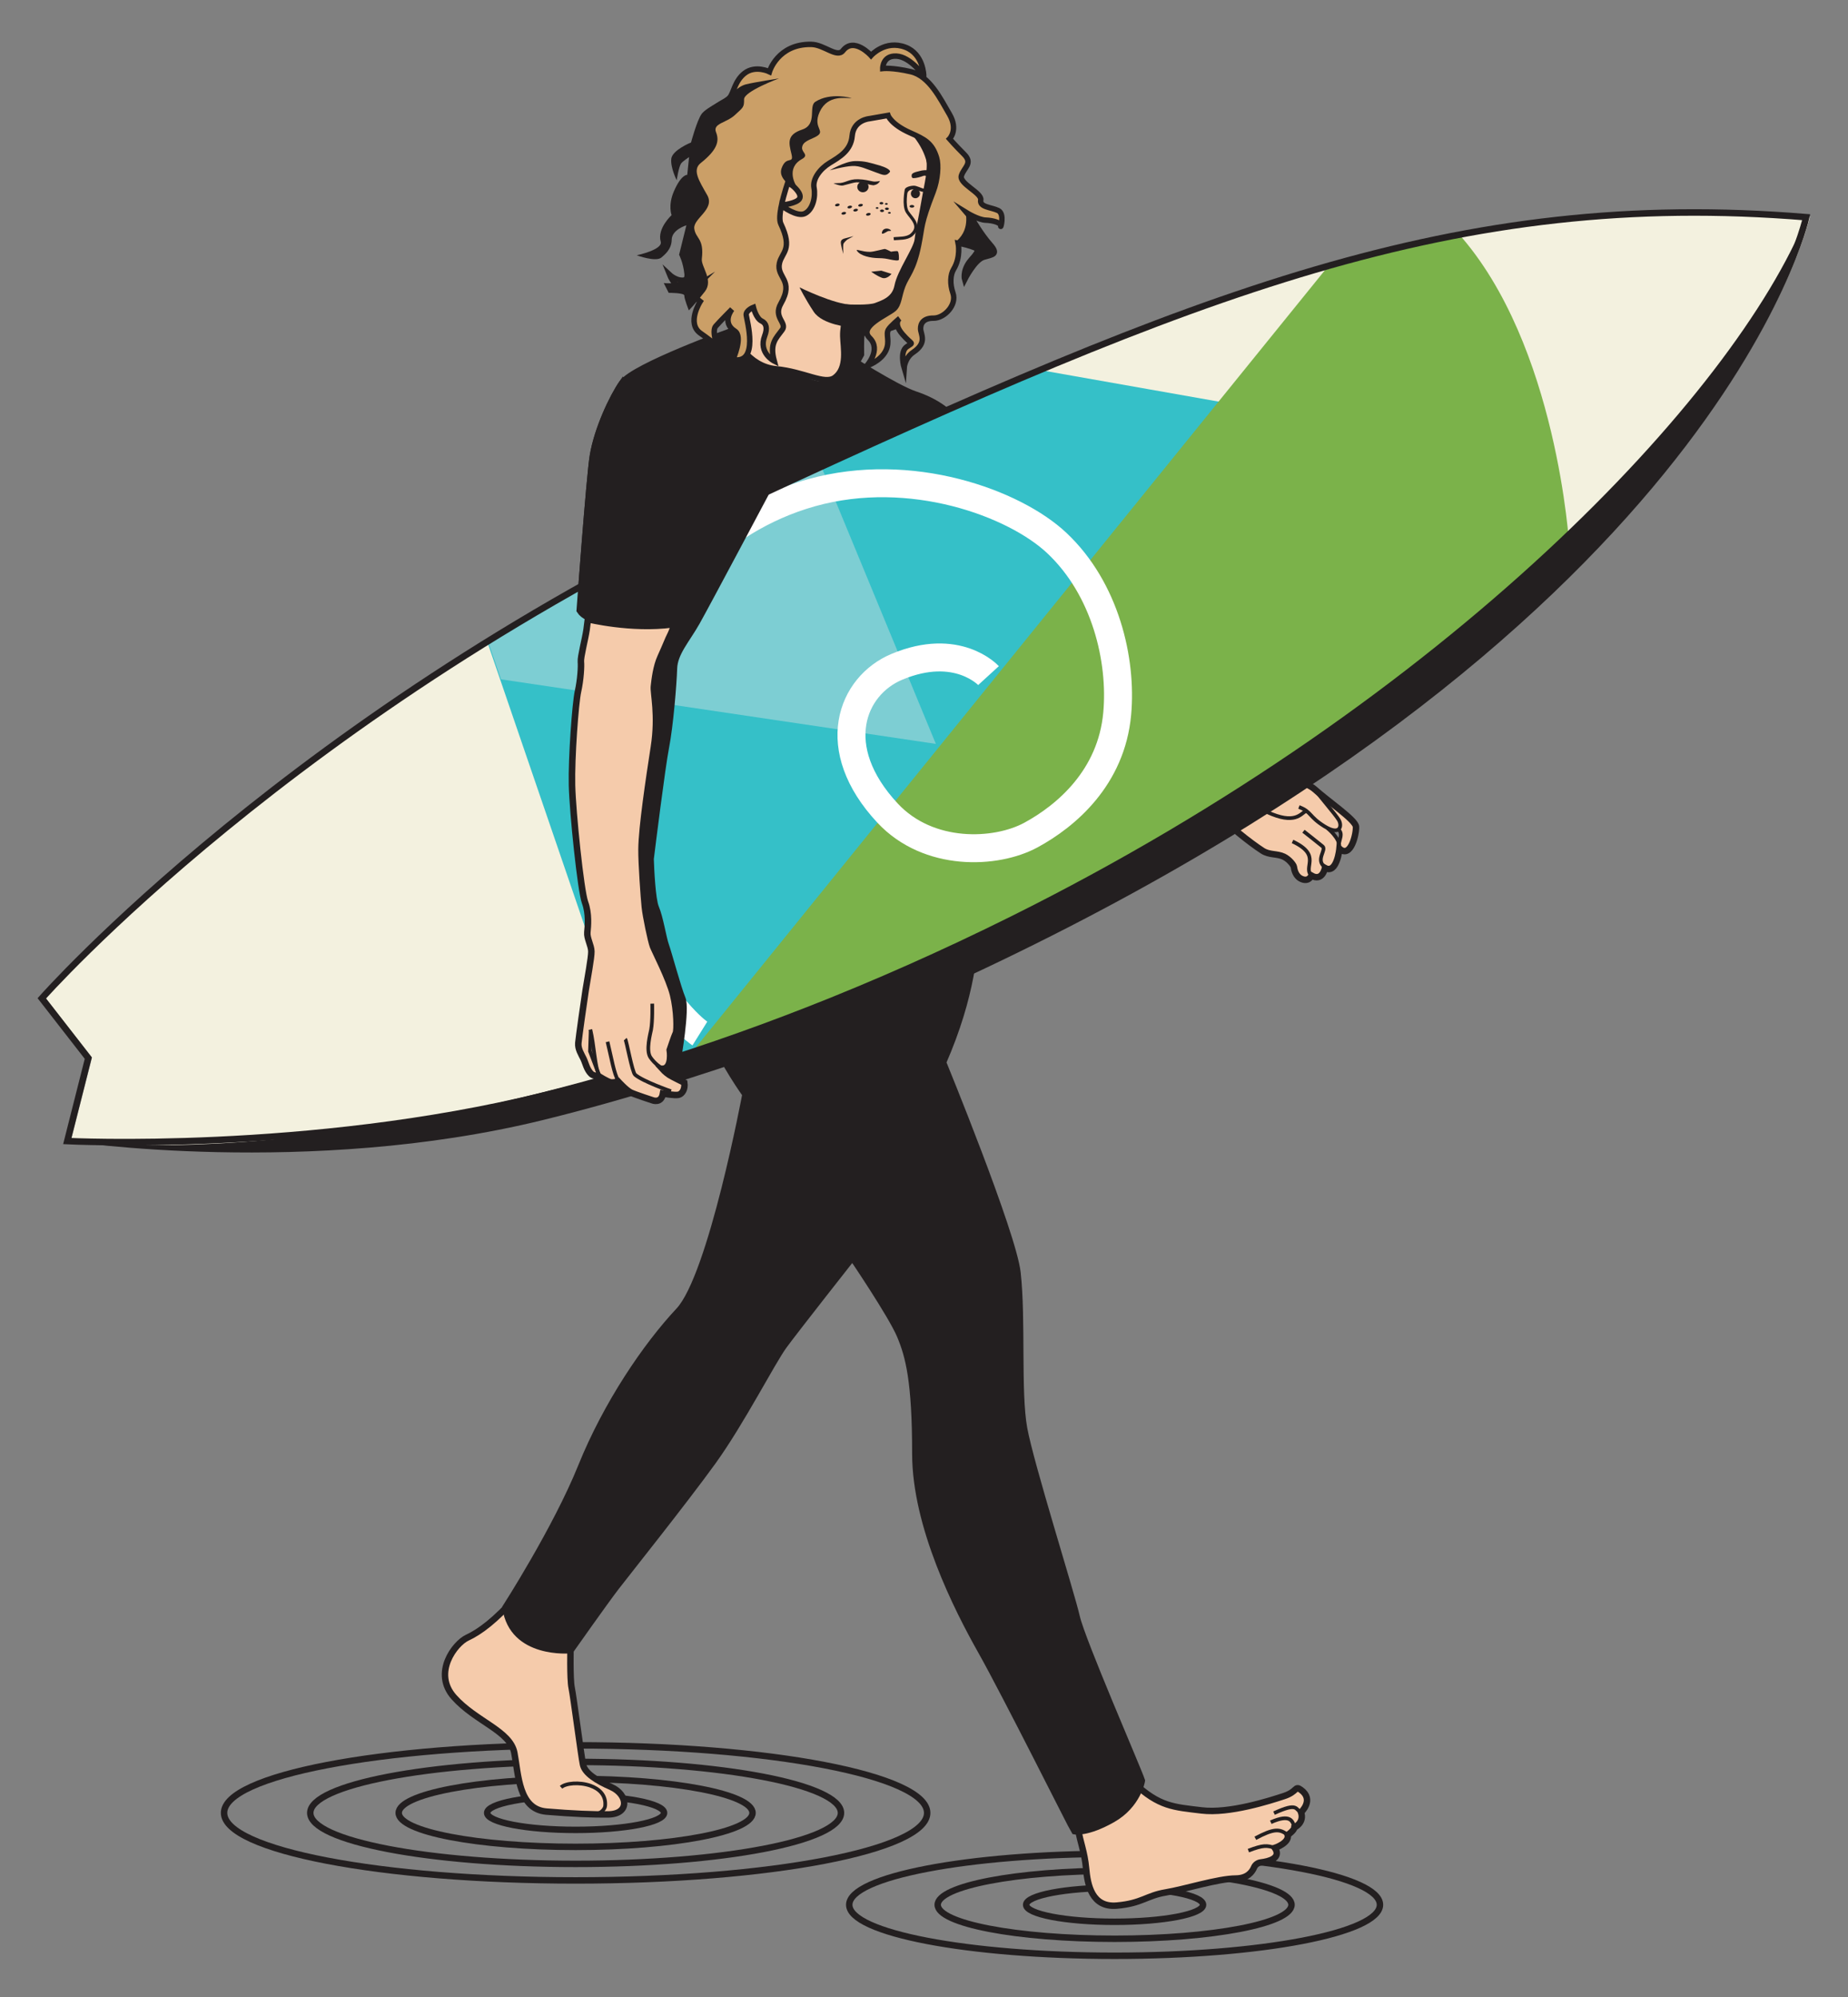 <?xml version="1.0" encoding="iso-8859-1"?>
<!-- Generator: Adobe Illustrator 25.0.1, SVG Export Plug-In . SVG Version: 6.00 Build 0)  -->
<svg version="1.1" id="Layer_1" xmlns="http://www.w3.org/2000/svg" xmlns:xlink="http://www.w3.org/1999/xlink" x="0px" y="0px"
	 viewBox="0 0 128.804 139.175" style="enable-background:new 0 0 128.804 139.175;" xml:space="preserve">
<rect x="0" y="0" width="128.804" height="139.175" fill="#808080" stroke="none"/>
<g>
	<g>
		<defs>
			<rect id="SVGID_1_" width="128.804" height="139.175"/>
		</defs>
		<clipPath id="SVGID_2_">
			<use xlink:href="#SVGID_1_"  style="overflow:visible;"/>
		</clipPath>
		<path style="clip-path:url(#SVGID_2_);fill:none;stroke:#231F20;stroke-width:0.449;stroke-miterlimit:10;" d="M40.12,131.037
			c-13.544,0-24.503-2.105-24.503-4.707c0-2.602,10.959-4.707,24.503-4.707c13.544,0,24.504,2.105,24.504,4.707
			C64.624,128.933,53.663,131.037,40.12,131.037z"/>
		
			<ellipse style="clip-path:url(#SVGID_2_);fill:none;stroke:#231F20;stroke-width:0.449;stroke-miterlimit:10;" cx="40.12" cy="126.331" rx="18.495" ry="3.553"/>
		<path style="clip-path:url(#SVGID_2_);fill:none;stroke:#231F20;stroke-width:0.449;stroke-miterlimit:10;" d="M40.12,128.699
			c-6.815,0-12.33-1.059-12.33-2.368s5.515-2.369,12.33-2.369c6.815,0,12.33,1.06,12.33,2.369S46.934,128.699,40.12,128.699z"
			/>
		
			<ellipse style="clip-path:url(#SVGID_2_);fill:none;stroke:#231F20;stroke-width:0.449;stroke-miterlimit:10;" cx="40.12" cy="126.331" rx="6.165" ry="1.184"/>
		<path style="clip-path:url(#SVGID_2_);fill:none;stroke:#231F20;stroke-width:0.449;stroke-miterlimit:10;" d="M96.182,132.734
			c0-1.963-8.272-3.552-18.495-3.552c-10.223,0-18.495,1.589-18.495,3.552c0,1.964,8.272,3.553,18.495,3.553
			C87.91,136.287,96.182,134.698,96.182,132.734z"/>
		<path style="clip-path:url(#SVGID_2_);fill:none;stroke:#231F20;stroke-width:0.449;stroke-miterlimit:10;" d="M77.687,135.102
			c-6.815,0-12.33-1.059-12.33-2.368c0-1.309,5.515-2.369,12.33-2.369c6.815,0,12.33,1.06,12.33,2.369
			C90.017,134.043,84.502,135.102,77.687,135.102z"/>
		<path style="clip-path:url(#SVGID_2_);fill:none;stroke:#231F20;stroke-width:0.449;stroke-miterlimit:10;" d="M83.852,132.734
			c0-0.655-2.758-1.184-6.165-1.184s-6.165,0.529-6.165,1.184s2.758,1.185,6.165,1.185S83.852,133.389,83.852,132.734z"/>
		<path style="clip-path:url(#SVGID_2_);fill:#F5CBAB;" d="M36.051,111.197c-1.528,1.73-2.623,2.525-3.482,2.923
			c-0.858,0.398-2.439,2.457-0.921,4.152c1.516,1.697,3.906,2.337,4.2,3.87c0.293,1.532,0.295,3.934,2.239,4.098
			c1.807,0.152,3.326,0.214,4.32,0.196c1.502-0.025,1.356-1.393,0.191-1.908c-0.99-0.438-1.836-0.954-1.965-1.572
			c-0.131-0.618-0.66-4.727-0.79-5.345c-0.129-0.618-0.076-2.876-0.076-2.876"/>
		<path style="clip-path:url(#SVGID_2_);fill:none;stroke:#231F20;stroke-width:0.449;stroke-miterlimit:10;" d="M36.051,111.197
			c-1.528,1.73-2.623,2.525-3.482,2.923c-0.858,0.398-2.439,2.457-0.921,4.152c1.516,1.697,3.906,2.337,4.2,3.87
			c0.293,1.532,0.295,3.934,2.239,4.098c1.807,0.152,3.326,0.214,4.32,0.196c1.502-0.025,1.356-1.393,0.191-1.908
			c-0.99-0.438-1.836-0.954-1.965-1.572c-0.131-0.618-0.66-4.727-0.79-5.345c-0.129-0.618-0.076-2.876-0.076-2.876"/>
		<path style="clip-path:url(#SVGID_2_);fill:none;stroke:#231F20;stroke-width:0.257;stroke-miterlimit:10;" d="M39.105,124.546
			c0.322-0.293,1.281-0.379,2.044-0.111c0.617,0.217,1.106,0.664,1.029,1.418c-0.021,0.215-0.324,0.631-1.03,0.603"/>
		<path style="clip-path:url(#SVGID_2_);fill:#F5CBAB;" d="M74.975,127.142c0.086,0.682,0.623,1.912,0.724,3.053
			c0.101,1.141,0.398,2.75,2.148,2.595c1.749-0.155,2.059-0.695,3.393-0.915c1.335-0.222,3.645-0.964,4.896-0.973
			c0.805-0.005,1.137-0.456,1.271-0.776c0.081-0.191,0.266-0.32,0.472-0.345c0.55-0.066,1.447-0.287,0.981-1.012
			c0,0,1.017-0.346,0.892-0.897c0,0,0.456-0.322,0.463-0.527c0,0,0.713-0.319,0.468-1.064c0,0,0.943-0.862-0.011-1.558
			c-0.437-0.319-0.219,0.122-1.188,0.439c-0.968,0.316-3.799,1.232-5.737,0.995c-1.938-0.236-2.528,0.021-4.313-1.66"/>
		<path style="clip-path:url(#SVGID_2_);fill:none;stroke:#231F20;stroke-width:0.449;stroke-miterlimit:10;" d="M75.173,127.579
			c0.087,0.682,0.425,1.476,0.526,2.617c0.102,1.141,0.398,2.75,2.148,2.594c1.75-0.155,2.059-0.694,3.394-0.915
			c1.334-0.221,3.645-0.963,4.896-0.972c0.805-0.006,1.137-0.455,1.271-0.776c0.081-0.191,0.266-0.319,0.472-0.344
			c0.55-0.067,1.447-0.288,0.98-1.013c0,0,1.017-0.346,0.892-0.897c0,0,0.457-0.322,0.464-0.527c0,0,0.712-0.318,0.467-1.064
			c0,0,0.944-0.862-0.011-1.557c-0.436-0.319-0.218,0.121-1.187,0.437c-0.969,0.317-3.8,1.233-5.738,0.996
			c-1.937-0.236-2.947-0.249-4.732-1.93"/>
		<path style="clip-path:url(#SVGID_2_);fill:none;stroke:#231F20;stroke-width:0.257;stroke-miterlimit:10;" d="M90.683,126.282
			c-0.424-0.167-0.167-0.726-1.885,0.066"/>
		<path style="clip-path:url(#SVGID_2_);fill:none;stroke:#231F20;stroke-width:0.257;stroke-miterlimit:10;" d="M90.215,127.346
			c-0.117-0.449-0.265-0.973-1.643-0.365"/>
		<path style="clip-path:url(#SVGID_2_);fill:none;stroke:#231F20;stroke-width:0.257;stroke-miterlimit:10;" d="M89.751,127.873
			c-0.552-0.462-0.985-0.449-2.254,0.226"/>
		<path style="clip-path:url(#SVGID_2_);fill:none;stroke:#231F20;stroke-width:0.257;stroke-miterlimit:10;" d="M88.86,128.77
			c-0.553-0.181-0.811-0.209-1.849,0.19"/>
		<path style="clip-path:url(#SVGID_2_);fill:#F5CBAB;" d="M94.51,57.604c-0.035-0.473-1.956-1.768-2.879-2.602
			c-0.923-0.833-4.314-1.549-4.765-1.606c-0.783-0.097-4.743-2.394-5.784-3.228l0.046-0.059c0,0-4.683-3.309-5.854-3.613
			c-1.171-0.306-3.767-6.797-3.767-6.797l-3.615,2.978l-0.534,2.75c0,0,3.691,4.988,4.174,5.242
			c0.484,0.256,6.643,3.208,6.643,3.208l0.024-0.03c1.378,0.818,6.338,2.711,6.892,3.087c0.594,0.405,2.03,1.784,2.903,2.348
			c0.478,0.31,0.948,0.163,1.415,0.389c0.386,0.185,0.806,0.763,0.91,0.832c0.23,0.149-0.306,0.652,0.432,0.955
			c0.57,0.235,0.701-0.391,0.701-0.391c0.769,0.439,0.975-0.713,0.975-0.713c1.072,0.735,1.049-1.074,1.049-1.074
			C94.264,60.008,94.544,58.079,94.51,57.604 M93.326,58.652l-0.693-0.814l0.845,0.183L93.326,58.652z"/>
		<path style="clip-path:url(#SVGID_2_);fill:none;stroke:#231F20;stroke-width:0.449;stroke-miterlimit:10;" d="M66.786,43.339
			c0.458,2.8,3.18,5.526,3.78,6.312c0.814,1.07,3.156,1.986,7.389,4.034c1.005,0.486,6.521,2.452,6.966,3.017
			c0.573,0.725,2.201,2.016,3.074,2.58c0.482,0.312,1.018,0.19,1.487,0.416c0.381,0.183,0.686,0.59,0.701,0.712
			c0.06,0.479,0.293,0.72,0.488,0.818c0.55,0.276,0.733-0.213,0.733-0.213c0.769,0.44,0.945-0.531,0.945-0.531
			c0.838,0.46,1.009-1.345,1.009-1.345c0.789,0.729,1.187-1.06,1.152-1.534c-0.034-0.475-1.955-1.769-2.878-2.603
			c-0.923-0.834-4.721-1.417-5.146-1.584c-2.479-0.971-7.266-4.785-8.259-5.345c-1.92-1.083-2.545-1.107-3.461-2.023
			c-0.917-0.916-2.546-4.837-3.665-6.529"/>
		<path style="clip-path:url(#SVGID_2_);fill:none;stroke:#231F20;stroke-width:0.257;stroke-miterlimit:10;" d="M93.535,59.226
			c-0.571-0.312,0.229-0.999-0.234-1.404"/>
		<path style="clip-path:url(#SVGID_2_);fill:none;stroke:#231F20;stroke-width:0.257;stroke-miterlimit:10;" d="M91.716,55.097
			c0.28,0.419,1.337,1.618,1.591,2.033c0.254,0.414,0.109,1.137-0.999,0.448c-1.107-0.69-0.887-1.009-1.774-1.343"/>
		<path style="clip-path:url(#SVGID_2_);fill:none;stroke:#231F20;stroke-width:0.257;stroke-miterlimit:10;" d="M92.316,60.4
			c-0.633-0.497,0.155-1.18-0.134-1.419c-0.289-0.24-1.331-1.057-1.331-1.057"/>
		<path style="clip-path:url(#SVGID_2_);fill:none;stroke:#231F20;stroke-width:0.257;stroke-miterlimit:10;" d="M91.453,61.067
			c-0.731-0.627,0.748-1.438-1.365-2.431"/>
		<path style="clip-path:url(#SVGID_2_);fill:none;stroke:#231F20;stroke-width:0.257;stroke-miterlimit:10;" d="M91.024,56.51
			c-0.371,0.198-0.761,0.976-2.703,0.08"/>
		<path style="clip-path:url(#SVGID_2_);fill:none;stroke:#231F20;stroke-width:0.257;stroke-miterlimit:10;" d="M92.534,57.717
			c0,0,0.855,0.687,0.813,1.283"/>
		<path style="clip-path:url(#SVGID_2_);fill:#231F20;" d="M43.407,26.719c0.799-1.155,7.636-3.615,7.636-3.615
			s0.362,0.289,1.145,0.892c0.147,0.113,0.167-2.71,0.321-2.577c1.028,0.897,0.643,3.337,0.807,3.455
			c1.406,1.006,3.112,2.052,4.039,1.972c1.756-0.153,1.604-1.986,1.604-1.986s3.436,2.215,4.81,2.674
			c1.374,0.457,2.62,1.236,3.512,2.672c0.879,1.412,4.506,9.773,4.506,9.773s-2.215,2.062-3.818,2.444c0,0-1.566,6.643-0.879,9.086
			c0.796,2.828,1.272,10.029,1.032,12.294c-0.255,2.393-0.382,5.498-2.444,10.232c0,0,4.887,11.912,5.192,14.661
			c0.363,3.267,0,8.323,0.458,10.843c0.459,2.52,3.284,11.454,3.666,13.134s4.257,10.556,4.543,11.415c0,0-0.267,1.661-2.023,2.654
			c-1.757,0.992-2.596,0.82-2.596,0.82c-0.153-0.228-4.811-9.544-6.491-12.522c-1.68-2.978-4.581-8.705-4.581-13.744
			c0-5.04-0.459-6.797-1.069-8.247c-0.611-1.451-3.36-5.498-3.36-5.498s-3.971,5.04-4.811,6.185
			c-0.84,1.145-2.978,5.344-4.963,8.094c-1.986,2.749-5.995,7.77-6.758,8.762c-0.764,0.993-3.13,4.352-3.13,4.352
			s-4.01,0.382-4.468-2.921c0,0,3.513-5.459,5.269-9.811c1.757-4.353,4.505-8.4,6.796-10.843c2.291-2.444,4.657-15.119,4.657-15.119
			s-5.955-8.094-4.199-14.355c1.756-6.262,2.215-7.102,1.833-9.927s-2.597-7.178-2.597-7.178l0.103-1.527
			c0,0-5.779,0.713-6.695-0.738c0,0,0.681-9.312,0.916-10.741C41.677,29.926,42.72,27.711,43.407,26.719"/>
		<path style="clip-path:url(#SVGID_2_);fill:none;stroke:#231F20;stroke-width:0.543;stroke-miterlimit:10;" d="M43.407,26.719
			c0.799-1.155,7.636-3.615,7.636-3.615s0.362,0.289,1.145,0.892c0.147,0.113,0.167-2.71,0.321-2.577
			c1.028,0.897,0.643,3.337,0.807,3.455c1.406,1.006,3.112,2.052,4.039,1.972c1.756-0.153,1.604-1.986,1.604-1.986
			s3.436,2.215,4.81,2.674c1.374,0.457,2.62,1.236,3.512,2.672c0.879,1.412,4.506,9.773,4.506,9.773s-2.215,2.062-3.818,2.444
			c0,0-1.566,6.643-0.879,9.086c0.796,2.828,1.272,10.029,1.032,12.294c-0.255,2.393-0.382,5.498-2.444,10.232
			c0,0,4.887,11.912,5.192,14.661c0.363,3.267,0,8.323,0.458,10.843c0.459,2.52,3.284,11.454,3.666,13.134
			s4.257,10.556,4.543,11.415c0,0-0.267,1.661-2.023,2.654c-1.757,0.992-2.596,0.82-2.596,0.82
			c-0.153-0.228-4.811-9.544-6.491-12.522c-1.68-2.978-4.581-8.705-4.581-13.744c0-5.04-0.459-6.797-1.069-8.247
			c-0.611-1.451-3.36-5.498-3.36-5.498s-3.971,5.04-4.811,6.185c-0.84,1.145-2.978,5.344-4.963,8.094
			c-1.986,2.749-5.995,7.77-6.758,8.762c-0.764,0.993-3.13,4.352-3.13,4.352s-4.01,0.382-4.468-2.921c0,0,3.513-5.459,5.269-9.811
			c1.757-4.353,4.505-8.4,6.796-10.843c2.291-2.444,4.657-15.119,4.657-15.119s-5.955-8.094-4.199-14.355
			c1.756-6.262,2.215-7.102,1.833-9.927s-2.597-7.178-2.597-7.178l0.103-1.527c0,0-5.779,0.713-6.695-0.738
			c0,0,0.681-9.312,0.916-10.741C41.677,29.926,42.72,27.711,43.407,26.719z"/>
		<path style="clip-path:url(#SVGID_2_);fill:#F3F1DF;" d="M126.146,15.102c0,0-6.453,28.493-61.272,53.165
			c0,0-13.585,5.674-26.862,8.93c-16.344,4.009-33.068,2.284-33.068,2.284l1.465-5.782l-3.239-4.164
			c0,0,17.657-20.046,49.576-34.849C83.659,20.349,101.782,13.097,126.146,15.102"/>
	</g>
	<g>
		<defs>
			<path id="SVGID_3_" d="M52.747,34.687C20.826,49.49,3.17,69.535,3.17,69.535l3.238,4.164l-1.465,5.782
				c0,0,16.808,0.848,33.154-3.16c13.275-3.257,26.753-7.248,26.753-7.248c54.819-24.672,61.295-53.97,61.295-53.97
				c-2.674-0.221-5.268-0.329-7.817-0.329C97.654,14.775,80.267,21.923,52.747,34.687"/>
		</defs>
		<clipPath id="SVGID_4_">
			<use xlink:href="#SVGID_3_"  style="overflow:visible;"/>
		</clipPath>
		<path style="clip-path:url(#SVGID_4_);fill:#F3F1DF;" d="M87.827,75.627c-0.463-0.694,48.342-37.009,47.648-56.439
			c-0.486-13.646-43.276-15.985-39.553-1.85c3.498,13.281-6.216,23.458-18.35,29.376c-8.848,4.315-32.999,36.7-32.999,36.7
			L87.827,75.627z"/>
		<polygon style="clip-path:url(#SVGID_4_);fill:#35C0C8;" points="86.84,28.322 29.14,18.128 24.247,30.769 
			30.159,33.623 47.898,85.41 		"/>
		<path style="clip-path:url(#SVGID_4_);fill:#7BB24A;" d="M109.384,38.113c0,0-0.815-14.102-7.747-21.85
			c0,0-8.768,2.345-9.277,2.55l-45.229,55.864c0,0,26.234-10.127,35.408-15.835C91.715,53.133,107.345,40.458,109.384,38.113"
			/>
		<polygon style="clip-path:url(#SVGID_4_);fill:#7DCED3;" points="54.218,25.196 65.228,51.837 34.919,47.339 
			31.722,38.041 		"/>
		<path style="clip-path:url(#SVGID_4_);fill:none;stroke:#FFFFFF;stroke-width:1.949;stroke-miterlimit:10;" d="M68.898,47.079
			c0,0-2.175-2.379-6.389-0.612c-3.16,1.325-4.875,5.663-0.645,10.195c2.854,3.057,7.543,2.854,9.99,1.529
			c2.447-1.326,5.609-3.995,6.015-8.462c0.34-3.737-0.816-8.699-4.214-11.893c-2.949-2.772-10.16-5.437-17.092-3.501
			c-6.933,1.937-11.01,7.443-12.438,10.501c-1.426,3.059-5.214,11.899,0.102,21.306c2.651,4.69,4.554,5.878,4.554,5.878"/>
	</g>
	<g>
		<defs>
			<rect id="SVGID_5_" width="128.804" height="139.175"/>
		</defs>
		<clipPath id="SVGID_6_">
			<use xlink:href="#SVGID_5_"  style="overflow:visible;"/>
		</clipPath>
		<path style="clip-path:url(#SVGID_6_);fill:none;stroke:#231F20;stroke-width:0.454;stroke-miterlimit:10;" d="M125.891,15.135
			c0,0-6.476,29.299-61.295,53.971c0,0-13.478,3.991-26.754,7.248c-16.346,4.009-33.153,3.161-33.153,3.161l1.465-5.783
			l-3.239-4.163c0,0,17.656-20.047,49.576-34.85C83.406,20.382,101.526,13.13,125.891,15.135z"/>
		<path style="clip-path:url(#SVGID_6_);fill:#231F20;" d="M125.891,15.135c0,0-6.476,29.299-61.295,53.971
			c0,0-13.478,5.687-26.754,8.944c-16.346,4.009-33.153,1.465-33.153,1.465s26.676,3.778,65.767-15.652
			C100.972,48.696,120.879,27.549,125.891,15.135"/>
		<path style="clip-path:url(#SVGID_6_);fill:#231F20;" d="M46.927,46.581c0.034-1.103,0.892-2.003,1.599-3.258
			c0.707-1.255,4.859-9.07,4.859-9.07l-4.5,0.672l-5.477-8.207c-0.688,0.993-1.731,3.208-2.037,5.065
			c-0.235,1.43-0.917,10.742-0.917,10.742c0.466,0.736,2.183,0.915,3.762,0.913l-1.065,3.958l0.88,12.471l-0.382,0.08
			l-0.76,7.477l1.699,5.661l2.612,0.721c0,0,0.615-3.498,0.314-4.207c-0.301-0.71-0.962-3.176-1.151-3.699
			c-0.189-0.524-0.398-1.926-0.7-2.635c-0.247-0.585-0.34-2.689-0.364-3.412c0.116-0.94,0.794-6.389,1.063-7.773
			C46.657,50.564,46.892,47.684,46.927,46.581"/>
		<path style="clip-path:url(#SVGID_6_);fill:none;stroke:#231F20;stroke-width:0.543;stroke-miterlimit:10;" d="M46.927,46.581
			c0.034-1.103,0.892-2.003,1.599-3.258c0.707-1.255,4.859-9.07,4.859-9.07l-4.5,0.672l-5.477-8.207
			c-0.688,0.993-1.731,3.208-2.037,5.065c-0.235,1.43-0.917,10.742-0.917,10.742c0.466,0.736,2.183,0.915,3.762,0.913l-1.065,3.958
			l0.88,12.471l-0.382,0.08l-0.76,7.477l1.699,5.661l2.612,0.721c0,0,0.615-3.498,0.314-4.207
			c-0.301-0.71-0.962-3.176-1.151-3.699c-0.189-0.524-0.398-1.926-0.7-2.635c-0.247-0.585-0.34-2.689-0.364-3.412
			c0.116-0.94,0.794-6.389,1.063-7.773C46.657,50.564,46.892,47.684,46.927,46.581z"/>
		<path style="clip-path:url(#SVGID_6_);fill:#F5CBAB;" d="M47.695,75.445c0,0-0.858-0.419-1.038-0.537
			c-0.276-0.18-0.497-0.427-0.497-0.427c0.734-0.013,0.52-1.319,0.52-1.319s0.327-0.98,0.422-1.17
			c0.096-0.189,0.087-1.561-0.189-2.676c-0.276-1.116-1.269-3.025-1.402-3.371c-0.133-0.346-0.502-2.102-0.567-2.749
			c-0.066-0.647-0.239-3.039-0.23-4.016c0.014-1.525,0.52-4.888,0.865-7.128c0.346-2.241-0.052-3.753-0.001-4.215
			c0.051-0.462,0.154-1.389,0.463-2.056c0.131-0.284,0.351-0.795,0.56-1.288c0.045-0.106,0.537-1.02,0.254-0.982
			c-2.863,0.381-5.878-0.362-5.878-0.362c-0.037,0.306-0.07,0.571-0.094,0.734c-0.097,0.663-0.428,1.906-0.396,2.23
			c0.033,0.323-0.02,1.26-0.2,2.062c-0.181,0.802-0.463,4.637-0.418,6.544c0.045,1.907,0.612,7.355,0.905,8.159
			c0.294,0.803,0.203,1.678,0.163,2.091c-0.041,0.412,0.271,0.904,0.28,1.327c0.011,0.424-0.278,1.94-0.397,2.703
			c-0.119,0.763-0.471,3.266-0.511,3.678c-0.04,0.413,0.216,0.8,0.36,1.097c0.144,0.295,0.224,0.761,0.549,1.07
			c0.135,0.129,0.519,0.157,0.519,0.157s0.588,0.37,0.813,0.42c0.226,0.051,0.529-0.066,0.529-0.066s0.57,0.629,0.891,0.78
			c0.322,0.152,1.5,0.535,1.5,0.535s0.614,0.256,0.738-0.466c0,0,0.835,0.148,1.086,0.086
			C47.545,76.228,47.762,75.908,47.695,75.445"/>
		<path style="clip-path:url(#SVGID_6_);fill:none;stroke:#231F20;stroke-width:0.454;stroke-miterlimit:10;" d="M47.695,75.445
			c0,0-0.858-0.419-1.038-0.537c-0.276-0.18-0.497-0.427-0.497-0.427c0.734-0.013,0.52-1.319,0.52-1.319s0.327-0.98,0.422-1.17
			c0.096-0.189,0.087-1.561-0.189-2.676c-0.276-1.116-1.269-3.025-1.402-3.371c-0.133-0.346-0.502-2.102-0.567-2.749
			c-0.066-0.647-0.239-3.039-0.23-4.016c0.014-1.525,0.52-4.888,0.865-7.128c0.346-2.241-0.052-3.753-0.001-4.215
			c0.051-0.462,0.154-1.389,0.463-2.056c0.131-0.284,0.351-0.795,0.56-1.288c0.045-0.106,0.537-1.02,0.254-0.982
			c-2.863,0.381-5.878-0.362-5.878-0.362c-0.037,0.306-0.07,0.571-0.094,0.734c-0.097,0.663-0.428,1.906-0.396,2.23
			c0.033,0.323-0.02,1.26-0.2,2.062c-0.181,0.802-0.463,4.637-0.418,6.544c0.045,1.907,0.612,7.355,0.905,8.159
			c0.294,0.803,0.203,1.678,0.163,2.091c-0.041,0.412,0.271,0.904,0.28,1.327c0.011,0.424-0.278,1.94-0.397,2.703
			c-0.119,0.763-0.471,3.266-0.511,3.678c-0.04,0.413,0.216,0.8,0.36,1.097c0.144,0.295,0.224,0.761,0.549,1.07
			c0.135,0.129,0.519,0.157,0.519,0.157s0.588,0.37,0.813,0.42c0.226,0.051,0.529-0.066,0.529-0.066s0.57,0.629,0.891,0.78
			c0.322,0.152,1.5,0.535,1.5,0.535s0.614,0.256,0.738-0.466c0,0,0.835,0.148,1.086,0.086
			C47.545,76.228,47.762,75.908,47.695,75.445z"/>
		<path style="clip-path:url(#SVGID_6_);fill:none;stroke:#231F20;stroke-width:0.257;stroke-miterlimit:10;" d="M46.768,76.043
			c0,0-1.964-0.684-2.503-1.152c-0.206-0.179-0.597-2.387-0.683-2.482"/>
		<path style="clip-path:url(#SVGID_6_);fill:none;stroke:#231F20;stroke-width:0.257;stroke-miterlimit:10;" d="M43.091,75.298
			c-0.287-0.42-0.478-1.599-0.747-2.704"/>
		<path style="clip-path:url(#SVGID_6_);fill:none;stroke:#231F20;stroke-width:0.257;stroke-miterlimit:10;" d="M41.755,74.89
			c-0.286-0.42-0.341-2.044-0.609-3.149"/>
		<polyline style="clip-path:url(#SVGID_6_);fill:none;stroke:#231F20;stroke-width:0.257;stroke-miterlimit:10;" points="
			41.787,75 41.122,73.253 41.168,71.902 		"/>
		<path style="clip-path:url(#SVGID_6_);fill:none;stroke:#231F20;stroke-width:0.257;stroke-miterlimit:10;" d="M45.46,69.939
			c0,0,0.034,1.209-0.08,1.815c-0.048,0.258-0.377,1.446-0.049,1.926c0.328,0.481,0.742,0.71,0.742,0.71"/>
		<path style="clip-path:url(#SVGID_6_);fill:#F5CBAB;" d="M64.281,9.492c0,0,0.212,0.617,0.383,1.162
			c0.279,0.896-0.01,2.012-0.122,2.647s-0.159,0.863-0.271,1.499c-0.111,0.634-0.261,1.231-0.336,1.904
			c-0.074,0.671-1.212,2.212-1.406,3.232c-0.176,0.92-0.985,1.168-1.47,1.355s-1.966,0.115-1.966,0.115s-0.373,1.192-0.352,2.015
			c0.021,0.823,0.334,2.208-0.562,2.88c-0.701,0.525-2.114-0.415-4.094-0.602c-1.978-0.187-2.866-2.217-2.866-2.217
			s0.402-0.384,0.626-1.032c0.336-0.971,0.15-1.83,0.262-2.427s-0.56-7.095-0.112-8.178c0.448-1.083,3.062-4.37,4.854-4.818
			c1.793-0.448,5.415,0.225,6.013,0.672C63.46,8.147,64.281,9.492,64.281,9.492"/>
		<path style="clip-path:url(#SVGID_6_);fill:none;stroke:#231F20;stroke-width:0.38;stroke-miterlimit:10;" d="M64.281,9.492
			c0,0,0.212,0.617,0.383,1.162c0.279,0.896-0.01,2.012-0.122,2.647s-0.159,0.863-0.271,1.499c-0.111,0.634-0.261,1.231-0.336,1.904
			c-0.074,0.671-1.212,2.212-1.406,3.232c-0.176,0.92-0.985,1.168-1.47,1.355s-1.966,0.115-1.966,0.115s-0.373,1.192-0.352,2.015
			c0.021,0.823,0.334,2.208-0.562,2.88c-0.701,0.525-2.114-0.415-4.094-0.602c-1.978-0.187-2.866-2.217-2.866-2.217
			s0.402-0.384,0.626-1.032c0.336-0.971,0.15-1.83,0.262-2.427s-0.56-7.095-0.112-8.178c0.448-1.083,3.062-4.37,4.854-4.818
			c1.793-0.448,5.415,0.225,6.013,0.672C63.46,8.147,64.281,9.492,64.281,9.492z"/>
		<path style="clip-path:url(#SVGID_6_);fill:#231F20;" d="M60.677,21.386c0,0,0.791,0.174,1.546-0.802
			c0.319-0.412,0.554-1.045,0.884-1.807c0.51-1.171,1.35-3.36,1.296-4.549c-0.046-1.018,1.356-2.932-1.632-5.693
			c0,0,1.816,0.175,2.626,2.337c0.808,2.161-0.867,2.963-0.195,5.018c0.336,1.028,0.333,2.011,0.158,2.843
			c-0.174,0.832-1.098,1.218-1.451,1.638c-0.309,0.37-0.28,1.767-0.866,2.227c-0.747,0.585-1.521,0.505-1.601,0.647
			c-0.141,0.256-1.138,0.044-1.185,0.164c-0.048,0.122-0.025,1.349-0.025,1.349s-0.958,1.774-0.891,1.553
			c0.066-0.221-0.12-0.787-0.382-1.196c-0.263-0.411-0.215-0.629-0.229-1.172c-0.025-0.941,0.36-1.752,0.382-2.163
			C59.134,21.37,60.677,21.386,60.677,21.386"/>
		<path style="clip-path:url(#SVGID_6_);fill:#CB9F67;" d="M46.667,19.144c0,0,0.414,1.043,1.092,1.011
			c0.362-0.016,0.632-0.133,0.808-0.239c-0.212,0.209-0.403,0.595,0.237,1.094c0,0-0.977,1.517,0.021,2.214
			c0.998,0.696,1.163,0.929,1.163,0.929s-0.387-1.092-0.107-1.416c0.281-0.324,1.143-1.19,1.143-1.19s-0.756,0.919,0.19,1.523
			c0.599,0.382-0.129,1.987-0.129,1.987c1.853,0.357,0.964-2.755,0.927-3.094c-0.04-0.337,0.498-0.544,0.498-0.544
			s0.187,0.77,0.574,0.952c0.337,0.161,0.416,0.508,0.213,1.042c-0.452,1.189,0.668,1.749,0.668,1.749
			c-0.336-1.233,0.112-1.569,0.56-2.185c0.351-0.482-0.65-0.857-0.1-1.817c0.954-1.663-0.325-1.799-0.098-2.824
			c0.168-0.759,0.949-0.947,0.096-2.74c-0.12-0.25-0.065-0.759,0.042-1.281c0.078,0.077,1.093,0.825,1.628,0.568
			c0.57-0.274,0.76-1.176,0.644-1.793c-0.115-0.617,0.423-1.329,1.091-1.734c0.668-0.406,1.48-0.862,1.566-1.88
			c0.094-1.12,1.207-1.207,1.207-1.207l1.293-0.226c0,0,0.205,0.618,1.537,1.211c1.008,0.448,1.534,0.704,1.849,1.736
			c0.155,0.507,0.087,1.524-0.237,2.366c-0.91,2.357-0.725,2.294-1.019,3.741c-0.356,1.756-0.814,2.087-1.094,2.8
			c-0.28,0.713-0.255,1.298-0.619,1.624c-0.472,0.422-2.519,1.217-1.691,2.033c0.827,0.817-0.213,1.944-0.213,1.944
			s0.979-0.318,1.339-1.074c0.301-0.631-0.023-1.114,0.172-1.447c0.159-0.268,0.785-0.783,0.785-0.783s-0.482,0.31,0.201,1.101
			s0.806,0.513,0.295,0.872c-0.51,0.359-0.181,1.461-0.181,1.461s0.041-0.683,0.638-1.083c0.993-0.664,0.517-1.252,0.508-1.627
			s0.2-0.756,0.903-0.747c0.739,0.009,1.642-0.913,1.353-1.748c-0.215-0.622-0.193-1.269,0.048-1.667
			c0.515-0.85,0.316-1.811,0.316-1.811s0.507,0.089,0.93,0.238c0.421,0.148,0.638,0.186-0.008,0.894
			c-0.054,0.059-0.103,0.12-0.148,0.181c-0.487,0.671-0.322,1.23-0.322,1.23s0.688-1.373,1.317-1.562
			c0.631-0.188,1.078-0.185,0.455-0.89c-0.623-0.706-1.195-1.702-1.195-1.702l-0.433-0.507c0,0,0.807,0.498,1.327,0.514
			c0.52,0.016,1.086,0.19,1.048,0.407c-0.038,0.218,0.297-0.844-0.184-1.077c-0.483-0.233-1.305-0.227-1.215-0.734
			c0.088-0.508-1.522-1.129-1.348-1.697c0.173-0.567,0.823-0.858,0.187-1.492c-0.635-0.634-1.013-1.071-1.013-1.071
			s0.627-0.631-0.006-1.712c-0.632-1.081-1.397-2.668-2.688-2.968c-1.292-0.301-1.961-0.224-1.961-0.224s-0.016-0.917,0.959-0.862
			c0.977,0.053,1.897,1.365,1.897,1.365s-0.016-1.505-1.275-1.984c-1.413-0.536-2.398,0.576-2.398,0.576s-1.187-1.327-1.956-0.342
			c-0.417,0.534-1.31-0.419-2.212-0.434c-2.338-0.04-2.913,1.905-2.913,1.905s-0.983-0.479-1.737,0.111
			c-0.674,0.529-0.755,1.362-1.021,1.676c-0.298,0.351-0.926,0.441-1.438,1.152c-0.465,0.646-0.369,1.89-0.369,1.89
			s-0.027,0.006-0.072,0.017c0.202,0.368-0.145,0.128-0.237,0.587c-0.08,0.408-0.235,0.623-0.392,1.008
			c0.016-0.04-0.253,0.749-0.224,0.672c-0.026,0.07-0.149,0.463-0.169,0.534c-0.034,0.114-0.086,0.615-0.055,0.139
			c-0.031,0.483,0.69,0.603,0.353,0.972c-0.02,0.022-0.049,0.04-0.071,0.062c0.403,0.521,0.587,0.128,0.39,0.702
			c0.145-0.004-0.504,0.784-0.504,0.784s0.227,0.844,0.028,1.555c-0.199,0.712,0.266,1.465,0.266,1.465s0.495,0.837-0.577,1.168
			C47.226,19.669,46.667,19.144,46.667,19.144 M54.47,14.298c0.164-0.785,0.446-1.594,0.446-1.594l0.379,0.283
			c0,0,0.637,0.527,0.428,0.864C55.527,14.17,54.568,14.286,54.47,14.298"/>
		<path style="clip-path:url(#SVGID_6_);fill:none;stroke:#231F20;stroke-width:0.38;stroke-miterlimit:10;" d="M46.667,19.144
			c0,0,0.414,1.043,1.092,1.011c0.362-0.016,0.632-0.133,0.808-0.239c-0.212,0.209-0.403,0.595,0.237,1.094
			c0,0-0.977,1.517,0.021,2.214c0.998,0.696,1.163,0.929,1.163,0.929s-0.387-1.092-0.107-1.416c0.281-0.324,1.143-1.19,1.143-1.19
			s-0.756,0.919,0.19,1.523c0.599,0.382-0.129,1.987-0.129,1.987c1.853,0.357,0.964-2.755,0.927-3.094
			c-0.04-0.337,0.498-0.544,0.498-0.544s0.187,0.77,0.574,0.952c0.337,0.161,0.416,0.508,0.213,1.042
			c-0.452,1.189,0.668,1.749,0.668,1.749c-0.336-1.233,0.112-1.569,0.56-2.185c0.351-0.482-0.65-0.857-0.1-1.817
			c0.954-1.663-0.325-1.799-0.098-2.824c0.168-0.759,0.949-0.947,0.096-2.74c-0.12-0.25-0.065-0.759,0.042-1.281
			c0.078,0.077,1.093,0.825,1.628,0.568c0.57-0.274,0.76-1.176,0.644-1.793c-0.115-0.617,0.423-1.329,1.091-1.734
			c0.668-0.406,1.48-0.862,1.566-1.88c0.094-1.12,1.207-1.207,1.207-1.207l1.293-0.226c0,0,0.205,0.618,1.537,1.211
			c1.008,0.448,1.534,0.704,1.849,1.736c0.155,0.507,0.087,1.524-0.237,2.366c-0.91,2.357-0.725,2.294-1.019,3.741
			c-0.356,1.756-0.814,2.087-1.094,2.8c-0.28,0.713-0.255,1.298-0.619,1.624c-0.472,0.422-2.519,1.217-1.691,2.033
			c0.827,0.817-0.213,1.944-0.213,1.944s0.979-0.318,1.339-1.074c0.301-0.631-0.023-1.114,0.172-1.447
			c0.159-0.268,0.785-0.783,0.785-0.783s-0.482,0.31,0.201,1.101s0.806,0.513,0.295,0.872c-0.51,0.359-0.181,1.461-0.181,1.461
			s0.041-0.683,0.638-1.083c0.993-0.664,0.517-1.252,0.508-1.627s0.2-0.756,0.903-0.747c0.739,0.009,1.642-0.913,1.353-1.748
			c-0.215-0.622-0.193-1.269,0.048-1.667c0.515-0.85,0.316-1.811,0.316-1.811s0.507,0.089,0.93,0.238
			c0.421,0.148,0.638,0.186-0.008,0.894c-0.054,0.059-0.103,0.12-0.148,0.181c-0.487,0.671-0.322,1.23-0.322,1.23
			s0.688-1.373,1.317-1.562c0.631-0.188,1.078-0.185,0.455-0.89c-0.623-0.706-1.195-1.702-1.195-1.702l-0.433-0.507
			c0,0,0.807,0.498,1.327,0.514c0.52,0.016,1.086,0.19,1.048,0.407c-0.038,0.218,0.297-0.844-0.184-1.077
			c-0.483-0.233-1.305-0.227-1.215-0.734c0.088-0.508-1.522-1.129-1.348-1.697c0.173-0.567,0.823-0.858,0.187-1.492
			c-0.635-0.634-1.013-1.071-1.013-1.071s0.627-0.631-0.006-1.712c-0.632-1.081-1.397-2.668-2.688-2.968
			c-1.292-0.301-1.961-0.224-1.961-0.224s-0.016-0.917,0.959-0.862c0.977,0.053,1.897,1.365,1.897,1.365s-0.016-1.505-1.275-1.984
			c-1.413-0.536-2.398,0.576-2.398,0.576s-1.187-1.327-1.956-0.342c-0.417,0.534-1.31-0.419-2.212-0.434
			c-2.338-0.04-2.913,1.905-2.913,1.905s-0.983-0.479-1.737,0.111c-0.674,0.529-0.755,1.362-1.021,1.676
			c-0.298,0.351-0.926,0.441-1.438,1.152c-0.465,0.646-0.369,1.89-0.369,1.89s-0.027,0.006-0.072,0.017
			c0.202,0.368-0.145,0.128-0.237,0.587c-0.08,0.408-0.235,0.623-0.392,1.008c0.016-0.04-0.253,0.749-0.224,0.672
			c-0.026,0.07-0.149,0.463-0.169,0.534c-0.034,0.114-0.086,0.615-0.055,0.139c-0.031,0.483,0.69,0.603,0.353,0.972
			c-0.02,0.022-0.049,0.04-0.071,0.062c0.403,0.521,0.587,0.128,0.39,0.702c0.145-0.004-0.504,0.784-0.504,0.784
			s0.227,0.844,0.028,1.555c-0.199,0.712,0.266,1.465,0.266,1.465s0.495,0.837-0.577,1.168
			C47.226,19.669,46.667,19.144,46.667,19.144z M54.47,14.298c0.164-0.785,0.446-1.594,0.446-1.594l0.379,0.283
			c0,0,0.637,0.527,0.428,0.864C55.527,14.17,54.568,14.286,54.47,14.298z"/>
		<path style="clip-path:url(#SVGID_6_);fill:#231F20;" d="M56.826,7.095c1.057-0.687,2.535-0.26,2.535-0.26
			c-0.405,0.033-1.653-0.273-2.226,0.953c-0.571,1.226,0.617,1.346-0.419,1.812c-0.47,0.211-0.782,0.337-0.812,0.686
			c-0.029,0.35,0.512,0.511-0.016,0.803c-1.108,0.611-0.535,1.803-0.135,2.201c0,0-1.606-0.637-1.276-1.565
			c0.328-0.928,0.873-0.229,0.687-0.998c-0.187-0.77-0.34-1.336,0.745-1.697C56.996,8.668,56.329,7.419,56.826,7.095"/>
		<path style="clip-path:url(#SVGID_6_);fill:#231F20;" d="M67.227,19.216c-0.002-0.069-0.167-0.688,0.499-1.251
			c0.215-0.182,0.388-0.322,0.375-0.352c-0.258-0.597-1.661-0.622-1.422-0.825c1.039-0.885,0.561-2.241,0.561-2.241
			s0.739,1.05,1.105,1.483c0.367,0.433,0.949,1.186,0.849,1.579c0,0,0.481-0.131-0.495,0.141
			C67.721,18.021,67.227,19.216,67.227,19.216"/>
		<path style="clip-path:url(#SVGID_6_);fill:#231F20;" d="M54.297,5.464c0,0-2.439,0.901-2.436,1.456
			c0.005,0.552-0.045,0.549-0.645,1.101c-0.599,0.554-1.557,0.574-1.307,1.199c0.249,0.624,0.072,1.233-1.068,2.14
			c-0.61,0.484-0.12,1.229,0.449,2.232c0.57,1.004-0.991,1.627-0.899,2.338c0.091,0.712,0.698,0.662,0.526,2.106
			c-0.063,0.547,0.833,1.479,0.212,2.281c-0.621,0.803-1.116,1.314-1.116,1.314s-0.332-0.832-0.315-1.032
			c0.017-0.2-1.09-0.192-1.09-0.192l-0.346-0.683c0,0,1.522,0.189,1.439-0.623s-0.369-1.348-0.369-1.348l0.508-2.053
			c0,0-1.014,0.3-1.023,1.004c-0.008,0.703-0.541,1.079-0.706,1.232c-0.382,0.352-1.731-0.146-1.731-0.146s1.835-0.386,1.672-0.949
			c-0.266-0.921,0.758-1.848,0.758-1.848s-0.262-0.676,0.154-1.646c0.527-1.225,0.936-1.161,0.936-1.161l0.128-1.238
			c0,0-0.466,0.302-0.564,0.455c-0.162,0.251-0.299,1.157-0.299,1.157s-0.444-0.878-0.378-1.491
			c0.066-0.612,1.378-1.141,1.378-1.141s0.412-1.545,0.745-1.999c0.335-0.454,1.912-1.197,1.912-1.197s0.562-0.708,1.178-0.857
			C52.615,5.725,54.297,5.464,54.297,5.464"/>
		<path style="clip-path:url(#SVGID_6_);fill:#231F20;" d="M55.726,20.024c0,0,2.449,1.209,3.672,1.209
			c1.221,0-0.16,1.565-0.16,1.565s-1.909-0.152-2.52-1.069C56.108,20.813,55.726,20.024,55.726,20.024"/>
		<path style="clip-path:url(#SVGID_6_);fill:#231F20;" d="M64.717,13.146c0,0-0.156,0.031-0.325,0.002
			c-0.188-0.032-0.5-0.214-0.708-0.208c-0.329,0.008-0.895,0.174-0.475,0.543c0,0,0.07-0.146,0.179-0.217
			c0.127-0.081,0.303-0.087,0.422-0.047c0.22,0.073,0.606,0.202,0.715,0.166C64.633,13.349,64.717,13.146,64.717,13.146"/>
		<path style="clip-path:url(#SVGID_6_);fill:#231F20;" d="M59.727,17.471c-0.1-0.156,0.365,0.085,0.907,0.08
			c0.278-0.003,0.978-0.215,1.051-0.201c0.102,0.019,0.418,0.189,0.418,0.189s0.432-0.075,0.471-0.025
			c0.085,0.107,0.085,0.41,0.079,0.567c-0.004,0.12-0.32,0.061-0.605,0.004c-0.284-0.058-0.397-0.091-0.855-0.099
			C60.715,17.978,59.968,17.845,59.727,17.471"/>
		<path style="clip-path:url(#SVGID_6_);fill:#231F20;" d="M61.425,18.86l0.71,0.225c0,0-0.309,0.409-0.668,0.272
			c-0.36-0.136-0.746-0.421-0.746-0.421L61.425,18.86z"/>
		<path style="clip-path:url(#SVGID_6_);fill:none;stroke:#231F20;stroke-width:0.217;stroke-miterlimit:10;" d="M63.168,13.225
			c0,0-0.22,1.101,0.08,1.556c0.292,0.445,0.974,0.972,0.292,1.581c-0.324,0.29-0.913,0.23-1.247,0.277"/>
		<path style="clip-path:url(#SVGID_6_);fill:#231F20;" d="M64.903,12.433c0,0-0.082-0.486-0.196-0.544
			c-0.112-0.057-0.428-0.027-0.622,0.032c-0.179,0.052-0.362,0.066-0.509,0.196c-0.043,0.038-0.079,0.292,0.079,0.297
			c0.197,0.006,0.474-0.072,0.725-0.166C64.536,12.19,64.903,12.433,64.903,12.433"/>
		<path style="clip-path:url(#SVGID_6_);fill:#231F20;" d="M62.008,11.88c0.047,0.062,0.028,0.092-0.019,0.144
			c-0.267,0.289-0.462,0.16-0.978-0.023c-0.641-0.227-1.078-0.457-1.599-0.434c-0.585,0.024-1.582,0.305-1.582,0.305
			s1.042-0.629,1.759-0.647c0.718-0.016,1.111,0.144,1.461,0.233C61.405,11.546,61.874,11.703,62.008,11.88"/>
		<path style="clip-path:url(#SVGID_6_);fill:#231F20;" d="M61.333,12.613c0,0-0.298,0.07-0.498,0.028
			c-0.247-0.052-0.581-0.14-1.025-0.151c-0.704-0.019-0.87,0.285-1.433,0.271c-0.149-0.004-0.283,0.016-0.283,0.016
			s0.455,0.192,0.655,0.151c0.165-0.033,0.555-0.153,0.789-0.201c0.05-0.007,0.109-0.018,0.156-0.022
			c0.19-0.007,0.439,0.044,0.63,0.078c0.168,0.05,0.345,0.107,0.467,0.117c0.1,0.028,0.163-0.007,0.172-0.008
			C61.232,12.84,61.333,12.613,61.333,12.613"/>
		<path style="clip-path:url(#SVGID_6_);fill:#231F20;" d="M59.754,13.062c0.021,0.206,0.214,0.356,0.43,0.333
			s0.374-0.208,0.352-0.414c-0.021-0.207-0.213-0.355-0.43-0.333C59.891,12.671,59.733,12.856,59.754,13.062"/>
		<path style="clip-path:url(#SVGID_6_);fill:#231F20;" d="M63.486,13.49c0,0.178,0.143,0.324,0.318,0.324
			c0.175,0,0.316-0.146,0.316-0.324c0-0.179-0.141-0.324-0.316-0.324C63.629,13.166,63.486,13.311,63.486,13.49"/>
		<path style="clip-path:url(#SVGID_6_);fill:#231F20;" d="M59.056,16.696c0,0-0.261,0.199-0.281,0.343
			c-0.018,0.145,0.003,0.661,0.003,0.661s-0.184-0.641-0.174-0.824c0.011-0.183,0.184-0.242,0.297-0.266
			c0.114-0.026,0.593-0.158,0.593-0.158L59.056,16.696z"/>
		<path style="clip-path:url(#SVGID_6_);fill:#231F20;" d="M61.681,14.209c0,0.033,0.044,0.06,0.097,0.06
			c0.053,0,0.097-0.027,0.097-0.06c0-0.033-0.044-0.061-0.097-0.061C61.725,14.148,61.681,14.175,61.681,14.209"/>
		<path style="clip-path:url(#SVGID_6_);fill:#231F20;" d="M61.681,14.549c0,0.047,0.062,0.085,0.137,0.085
			c0.076,0,0.138-0.038,0.138-0.085c0-0.047-0.062-0.086-0.138-0.086C61.743,14.463,61.681,14.502,61.681,14.549"/>
		<path style="clip-path:url(#SVGID_6_);fill:#231F20;" d="M61.3,14.162c0,0.046,0.059,0.083,0.133,0.083
			c0.074,0,0.134-0.037,0.134-0.083c0-0.046-0.06-0.083-0.134-0.083C61.359,14.079,61.3,14.116,61.3,14.162"/>
		<path style="clip-path:url(#SVGID_6_);fill:#231F20;" d="M61.037,14.495c0,0.033,0.043,0.06,0.096,0.06
			c0.055,0,0.098-0.027,0.098-0.06c0-0.033-0.043-0.06-0.098-0.06C61.08,14.435,61.037,14.462,61.037,14.495"/>
		<path style="clip-path:url(#SVGID_6_);fill:#231F20;" d="M61.335,14.689c0,0.048,0.064,0.088,0.141,0.088
			c0.078,0,0.141-0.04,0.141-0.088c0-0.048-0.063-0.088-0.141-0.088C61.399,14.601,61.335,14.641,61.335,14.689"/>
		<path style="clip-path:url(#SVGID_6_);fill:#231F20;" d="M61.892,14.831c0,0.033,0.044,0.06,0.098,0.06
			c0.053,0,0.097-0.027,0.097-0.06c0-0.033-0.044-0.061-0.097-0.061C61.937,14.77,61.892,14.798,61.892,14.831"/>
		<path style="clip-path:url(#SVGID_6_);fill:#231F20;" d="M59.82,14.339c0.012,0.049,0.092,0.074,0.181,0.054
			c0.088-0.02,0.151-0.076,0.139-0.126c-0.011-0.049-0.092-0.074-0.179-0.054C59.87,14.233,59.808,14.29,59.82,14.339"/>
		<path style="clip-path:url(#SVGID_6_);fill:#231F20;" d="M59.477,14.68c0.011,0.049,0.092,0.073,0.18,0.053
			c0.089-0.02,0.152-0.076,0.14-0.126c-0.011-0.049-0.092-0.073-0.181-0.053C59.528,14.574,59.465,14.631,59.477,14.68"/>
		<path style="clip-path:url(#SVGID_6_);fill:#231F20;" d="M58.65,14.899c0.012,0.049,0.092,0.073,0.18,0.053
			c0.089-0.02,0.152-0.076,0.14-0.126c-0.011-0.049-0.092-0.074-0.181-0.053C58.701,14.793,58.638,14.85,58.65,14.899"/>
		<path style="clip-path:url(#SVGID_6_);fill:#231F20;" d="M59.066,14.464c0.012,0.049,0.092,0.073,0.18,0.053
			c0.089-0.02,0.151-0.077,0.14-0.126c-0.012-0.049-0.092-0.074-0.181-0.053C59.117,14.357,59.054,14.415,59.066,14.464"/>
		<path style="clip-path:url(#SVGID_6_);fill:#231F20;" d="M58.202,14.318c0.011,0.049,0.091,0.074,0.18,0.054
			c0.089-0.021,0.151-0.076,0.139-0.126c-0.011-0.049-0.091-0.074-0.18-0.053C58.253,14.213,58.19,14.269,58.202,14.318"/>
		<path style="clip-path:url(#SVGID_6_);fill:#231F20;" d="M60.362,14.97c0.012,0.049,0.092,0.073,0.18,0.053
			c0.089-0.02,0.153-0.076,0.141-0.126c-0.012-0.049-0.093-0.073-0.181-0.052C60.413,14.865,60.35,14.921,60.362,14.97"/>
		<path style="clip-path:url(#SVGID_6_);fill:#231F20;" d="M63.395,14.377c0,0.051,0.074,0.092,0.165,0.092
			c0.09,0,0.164-0.041,0.164-0.092c0-0.051-0.074-0.092-0.164-0.092C63.469,14.285,63.395,14.326,63.395,14.377"/>
		<path style="clip-path:url(#SVGID_6_);fill:#231F20;" d="M61.486,16.14c0.103-0.295,0.501-0.244,0.617-0.076
			c0.035,0.05-0.163,0.011-0.231,0.051C61.63,16.254,61.392,16.408,61.486,16.14"/>
	</g>
</g>
<g>
</g>
<g>
</g>
<g>
</g>
<g>
</g>
<g>
</g>
<g>
</g>
</svg>
